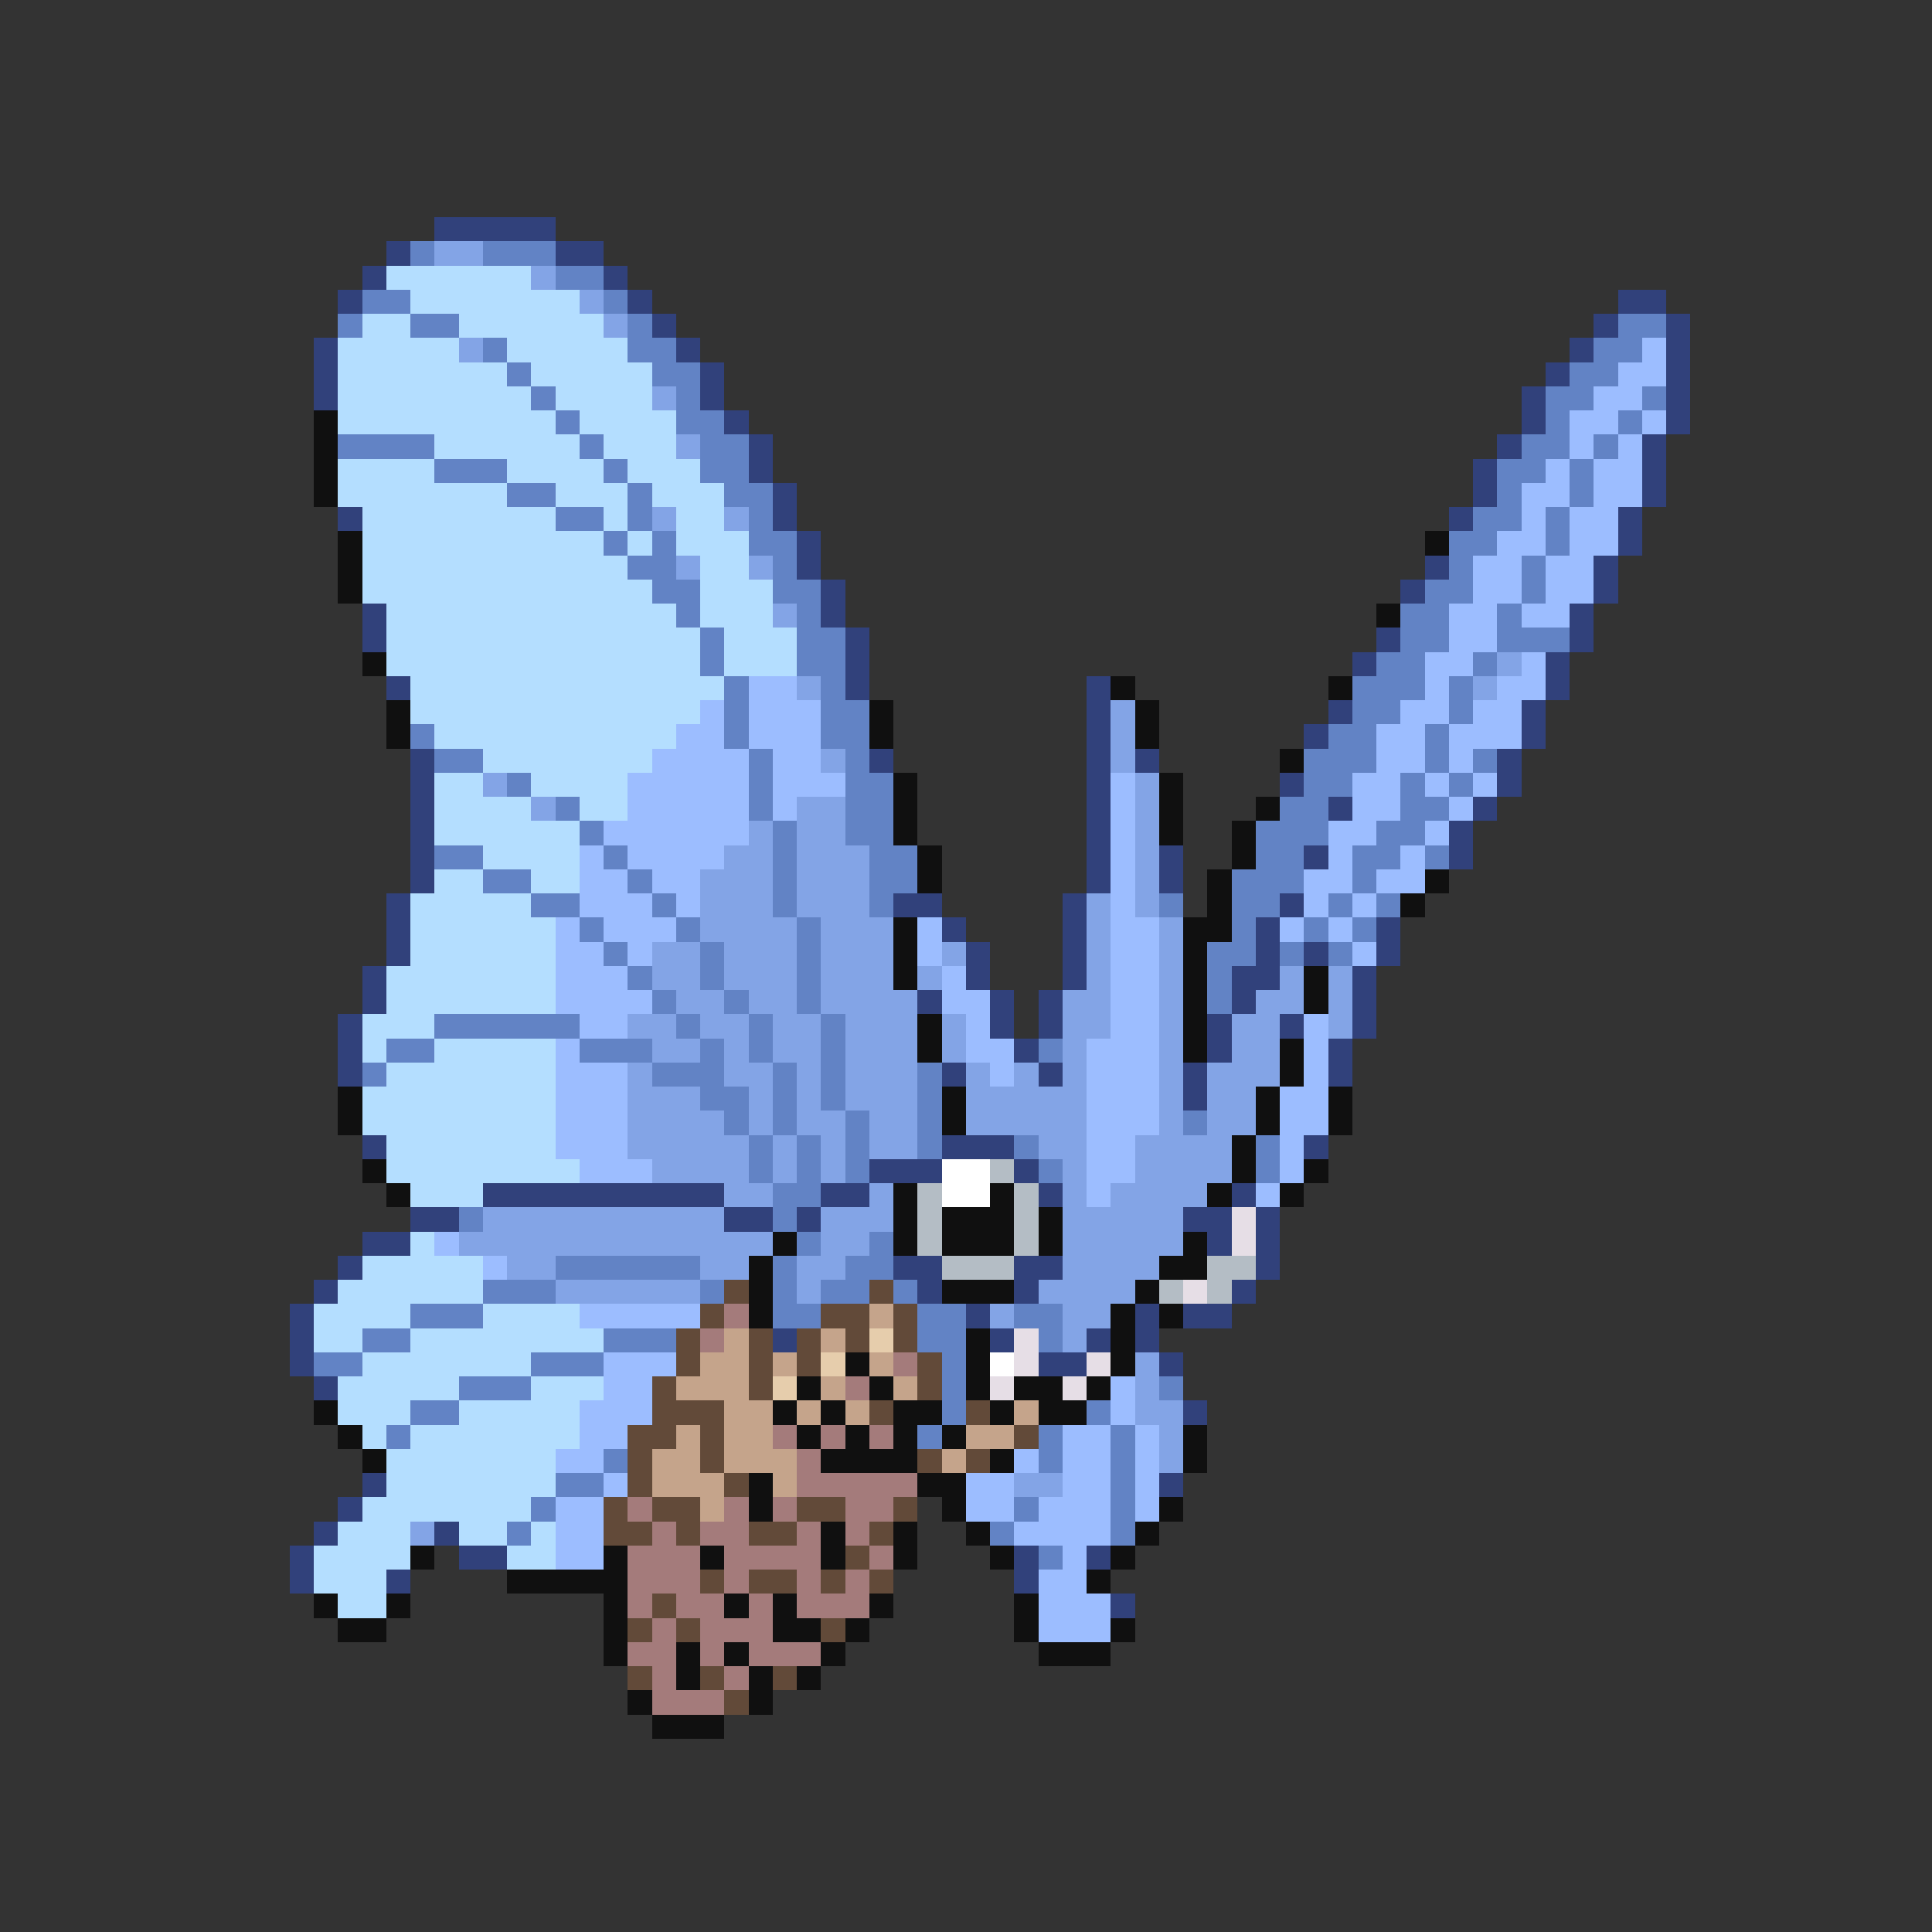 <svg xmlns="http://www.w3.org/2000/svg" viewBox="0 -0.5 80 80" shape-rendering="crispEdges">
<rect x="0" y="-0.5" width="80" height="80" fill="#333333" stroke="none"/>
<path stroke="#31417b" d="M18 9h5M16 10h1M23 10h2M15 11h1M25 11h1M14 12h1M26 12h1M67 12h2M27 13h1M66 13h1M69 13h1M13 14h1M28 14h1M65 14h1M69 14h1M13 15h1M29 15h1M64 15h1M69 15h1M13 16h1M29 16h1M63 16h1M69 16h1M30 17h1M63 17h1M69 17h1M31 18h1M62 18h1M68 18h1M31 19h1M61 19h1M68 19h1M32 20h1M61 20h1M68 20h1M14 21h1M32 21h1M60 21h1M67 21h1M33 22h1M67 22h1M33 23h1M59 23h1M66 23h1M34 24h1M58 24h1M66 24h1M15 25h1M34 25h1M65 25h1M15 26h1M35 26h1M57 26h1M65 26h1M35 27h1M56 27h1M64 27h1M16 28h1M35 28h1M45 28h1M64 28h1M45 29h1M55 29h1M63 29h1M45 30h1M54 30h1M63 30h1M17 31h1M36 31h1M45 31h1M47 31h1M62 31h1M17 32h1M45 32h1M53 32h1M62 32h1M17 33h1M45 33h1M55 33h1M61 33h1M17 34h1M45 34h1M60 34h1M17 35h1M45 35h1M48 35h1M54 35h1M60 35h1M17 36h1M45 36h1M48 36h1M16 37h1M37 37h2M44 37h1M53 37h1M16 38h1M39 38h1M44 38h1M52 38h1M57 38h1M16 39h1M40 39h1M44 39h1M52 39h1M54 39h1M57 39h1M15 40h1M40 40h1M44 40h1M51 40h2M56 40h1M15 41h1M38 41h1M41 41h1M43 41h1M51 41h1M56 41h1M14 42h1M41 42h1M43 42h1M50 42h1M53 42h1M56 42h1M14 43h1M42 43h1M50 43h1M55 43h1M14 44h1M39 44h1M43 44h1M49 44h1M55 44h1M49 45h1M15 47h1M39 47h3M54 47h1M36 48h3M42 48h1M20 49h10M34 49h2M43 49h1M51 49h1M17 50h2M30 50h2M33 50h1M49 50h2M52 50h1M15 51h2M50 51h1M52 51h1M14 52h1M37 52h2M42 52h2M52 52h1M13 53h1M38 53h1M42 53h1M51 53h1M12 54h1M40 54h1M47 54h1M49 54h2M12 55h1M32 55h1M41 55h1M45 55h1M47 55h1M12 56h1M43 56h2M48 56h1M13 57h1M49 58h1M15 61h1M48 61h1M14 62h1M13 63h1M18 63h1M12 64h1M19 64h2M42 64h1M45 64h1M12 65h1M16 65h1M42 65h1M46 66h1" />
<path stroke="#6283c5" d="M17 10h1M20 10h3M23 11h2M15 12h2M25 12h1M14 13h1M17 13h2M26 13h1M67 13h2M20 14h1M26 14h2M66 14h2M21 15h1M27 15h2M65 15h2M22 16h1M28 16h1M64 16h2M68 16h1M23 17h1M28 17h2M64 17h1M67 17h1M14 18h4M24 18h1M29 18h2M63 18h2M66 18h1M18 19h3M25 19h1M29 19h2M62 19h2M65 19h1M21 20h2M26 20h1M30 20h2M62 20h1M65 20h1M23 21h2M26 21h1M31 21h1M61 21h2M64 21h1M25 22h1M27 22h1M31 22h2M60 22h2M64 22h1M26 23h2M32 23h1M60 23h1M63 23h1M27 24h2M32 24h2M59 24h2M63 24h1M28 25h1M33 25h1M58 25h2M62 25h1M29 26h1M33 26h2M58 26h2M62 26h3M29 27h1M33 27h2M57 27h2M61 27h1M30 28h1M34 28h1M56 28h3M60 28h1M30 29h1M34 29h2M56 29h2M60 29h1M17 30h1M30 30h1M34 30h2M55 30h2M59 30h1M18 31h2M31 31h1M35 31h1M54 31h3M59 31h1M61 31h1M21 32h1M31 32h1M35 32h2M54 32h2M58 32h1M60 32h1M23 33h1M31 33h1M35 33h2M53 33h2M58 33h2M24 34h1M32 34h1M35 34h2M52 34h3M57 34h2M18 35h2M25 35h1M32 35h1M36 35h2M52 35h2M56 35h2M59 35h1M20 36h2M26 36h1M32 36h1M36 36h2M51 36h3M56 36h1M22 37h2M27 37h1M32 37h1M36 37h1M48 37h1M51 37h2M55 37h1M57 37h1M24 38h1M28 38h1M33 38h1M51 38h1M54 38h1M56 38h1M25 39h1M29 39h1M33 39h1M50 39h2M53 39h1M55 39h1M26 40h1M29 40h1M33 40h1M50 40h1M27 41h1M30 41h1M33 41h1M50 41h1M18 42h6M28 42h1M31 42h1M34 42h1M16 43h2M24 43h3M29 43h1M31 43h1M34 43h1M43 43h1M15 44h1M27 44h3M32 44h1M34 44h1M38 44h1M29 45h2M32 45h1M34 45h1M38 45h1M30 46h1M32 46h1M35 46h1M38 46h1M49 46h1M31 47h1M33 47h1M35 47h1M38 47h1M42 47h1M52 47h1M31 48h1M33 48h1M35 48h1M43 48h1M52 48h1M32 49h2M19 50h1M32 50h1M33 51h1M36 51h1M23 52h6M32 52h1M35 52h2M20 53h3M29 53h1M32 53h1M34 53h2M37 53h1M17 54h3M32 54h2M38 54h2M42 54h2M15 55h2M25 55h3M38 55h2M43 55h1M13 56h2M22 56h3M39 56h1M19 57h3M39 57h1M48 57h1M17 58h2M39 58h1M45 58h1M16 59h1M38 59h1M43 59h1M46 59h1M25 60h1M43 60h1M46 60h1M23 61h2M46 61h1M22 62h1M42 62h1M46 62h1M21 63h1M41 63h1M46 63h1M43 64h1" />
<path stroke="#83a4e6" d="M18 10h2M22 11h1M24 12h1M25 13h1M19 14h1M27 16h1M28 18h1M27 21h1M30 21h1M28 23h1M31 23h1M32 25h1M62 27h1M33 28h1M61 28h1M46 29h1M46 30h1M34 31h1M46 31h1M20 32h1M47 32h1M22 33h1M33 33h2M47 33h1M31 34h1M33 34h2M47 34h1M30 35h2M33 35h3M47 35h1M29 36h3M33 36h3M47 36h1M29 37h3M33 37h3M45 37h1M47 37h1M29 38h4M34 38h3M45 38h1M48 38h1M27 39h2M30 39h3M34 39h3M39 39h1M45 39h1M48 39h1M27 40h2M30 40h3M34 40h3M38 40h1M45 40h1M48 40h1M53 40h1M55 40h1M28 41h2M31 41h2M34 41h4M44 41h2M48 41h1M52 41h2M55 41h1M26 42h2M29 42h2M32 42h2M35 42h3M39 42h1M44 42h2M48 42h1M51 42h2M55 42h1M27 43h2M30 43h1M32 43h2M35 43h3M39 43h1M44 43h1M48 43h1M51 43h2M26 44h1M30 44h2M33 44h1M35 44h3M40 44h1M42 44h1M44 44h1M48 44h1M50 44h3M26 45h3M31 45h1M33 45h1M35 45h3M40 45h5M48 45h1M50 45h2M26 46h4M31 46h1M33 46h2M36 46h2M40 46h5M48 46h1M50 46h2M26 47h5M32 47h1M34 47h1M36 47h2M43 47h2M47 47h4M27 48h4M32 48h1M34 48h1M44 48h1M47 48h4M30 49h2M36 49h1M44 49h1M46 49h4M20 50h10M34 50h3M44 50h5M19 51h13M34 51h2M44 51h5M21 52h2M29 52h2M33 52h2M44 52h4M23 53h6M33 53h1M43 53h4M41 54h1M44 54h2M44 55h1M47 56h1M47 57h1M47 58h2M48 59h1M48 60h1M42 61h2M17 63h1" />
<path stroke="#b4deff" d="M16 11h6M17 12h7M15 13h2M19 13h6M14 14h5M21 14h5M14 15h7M22 15h5M14 16h8M23 16h4M14 17h9M24 17h4M18 18h6M25 18h3M14 19h4M21 19h4M26 19h3M14 20h7M23 20h3M27 20h3M15 21h8M25 21h1M28 21h2M15 22h10M26 22h1M28 22h3M15 23h11M29 23h2M15 24h12M29 24h3M16 25h12M29 25h3M16 26h13M30 26h3M16 27h13M30 27h3M17 28h13M17 29h12M18 30h10M20 31h7M18 32h2M22 32h4M18 33h4M24 33h2M18 34h6M20 35h4M18 36h2M22 36h2M17 37h5M17 38h6M17 39h6M16 40h7M16 41h7M15 42h3M15 43h1M18 43h5M16 44h7M15 45h8M15 46h8M16 47h7M16 48h8M17 49h3M17 51h1M15 52h5M14 53h6M13 54h4M20 54h4M13 55h2M17 55h8M15 56h7M14 57h5M22 57h3M14 58h3M19 58h5M15 59h1M17 59h7M16 60h7M16 61h7M15 62h7M14 63h3M19 63h2M22 63h1M13 64h4M21 64h2M13 65h3M14 66h2" />
<path stroke="#9cbdff" d="M68 14h1M67 15h2M66 16h2M65 17h2M68 17h1M65 18h1M67 18h1M64 19h1M66 19h2M63 20h2M66 20h2M63 21h1M65 21h2M62 22h2M65 22h2M61 23h2M64 23h2M61 24h2M64 24h2M60 25h2M63 25h2M60 26h2M59 27h2M63 27h1M31 28h2M59 28h1M62 28h2M29 29h1M31 29h3M58 29h2M61 29h2M28 30h2M31 30h3M57 30h2M60 30h3M27 31h4M32 31h2M57 31h2M60 31h1M26 32h5M32 32h3M46 32h1M56 32h2M59 32h1M61 32h1M26 33h5M32 33h1M46 33h1M56 33h2M60 33h1M25 34h6M46 34h1M55 34h2M59 34h1M24 35h1M26 35h4M46 35h1M55 35h1M58 35h1M24 36h2M27 36h2M46 36h1M54 36h2M57 36h2M24 37h3M28 37h1M46 37h1M54 37h1M56 37h1M23 38h1M25 38h3M38 38h1M46 38h2M53 38h1M55 38h1M23 39h2M26 39h1M38 39h1M46 39h2M56 39h1M23 40h3M39 40h1M46 40h2M23 41h4M39 41h2M46 41h2M24 42h2M40 42h1M46 42h2M54 42h1M23 43h1M40 43h2M45 43h3M54 43h1M23 44h3M41 44h1M45 44h3M54 44h1M23 45h3M45 45h3M53 45h2M23 46h3M45 46h3M53 46h2M23 47h3M45 47h2M53 47h1M24 48h3M45 48h2M53 48h1M45 49h1M52 49h1M18 51h1M20 52h1M24 54h5M25 56h3M25 57h2M46 57h1M24 58h3M46 58h1M24 59h2M44 59h2M47 59h1M23 60h2M42 60h1M44 60h2M47 60h1M25 61h1M40 61h2M44 61h2M47 61h1M23 62h2M40 62h2M43 62h3M47 62h1M23 63h2M42 63h4M23 64h2M44 64h1M43 65h2M43 66h3M43 67h3" />
<path stroke="#101010" d="M13 17h1M13 18h1M13 19h1M13 20h1M14 22h1M59 22h1M14 23h1M14 24h1M57 25h1M15 27h1M46 28h1M55 28h1M16 29h1M36 29h1M47 29h1M16 30h1M36 30h1M47 30h1M53 31h1M37 32h1M48 32h1M37 33h1M48 33h1M52 33h1M37 34h1M48 34h1M51 34h1M38 35h1M51 35h1M38 36h1M50 36h1M59 36h1M50 37h1M58 37h1M37 38h1M49 38h2M37 39h1M49 39h1M37 40h1M49 40h1M54 40h1M49 41h1M54 41h1M38 42h1M49 42h1M38 43h1M49 43h1M53 43h1M53 44h1M14 45h1M39 45h1M52 45h1M55 45h1M14 46h1M39 46h1M52 46h1M55 46h1M51 47h1M15 48h1M51 48h1M54 48h1M16 49h1M37 49h1M41 49h1M50 49h1M53 49h1M37 50h1M39 50h3M43 50h1M32 51h1M37 51h1M39 51h3M43 51h1M49 51h1M31 52h1M48 52h2M31 53h1M39 53h3M47 53h1M31 54h1M46 54h1M48 54h1M40 55h1M46 55h1M35 56h1M40 56h1M46 56h1M33 57h1M36 57h1M40 57h1M42 57h2M45 57h1M13 58h1M32 58h1M34 58h1M37 58h2M41 58h1M43 58h2M14 59h1M33 59h1M35 59h1M37 59h1M39 59h1M49 59h1M15 60h1M34 60h4M41 60h1M49 60h1M31 61h1M38 61h2M31 62h1M39 62h1M48 62h1M34 63h1M37 63h1M40 63h1M47 63h1M17 64h1M25 64h1M29 64h1M34 64h1M37 64h1M41 64h1M46 64h1M21 65h5M45 65h1M13 66h1M16 66h1M25 66h1M30 66h1M32 66h1M36 66h1M42 66h1M14 67h2M25 67h1M32 67h2M35 67h1M42 67h1M46 67h1M25 68h1M28 68h1M30 68h1M34 68h1M43 68h3M28 69h1M31 69h1M33 69h1M26 70h1M31 70h1M27 71h3" />
<path stroke="#ffffff" d="M39 48h2M39 49h2M41 56h1" />
<path stroke="#b4bdc5" d="M41 48h1M38 49h1M42 49h1M38 50h1M42 50h1M38 51h1M42 51h1M39 52h3M50 52h2M48 53h1M50 53h1" />
<path stroke="#e6dee6" d="M51 50h1M51 51h1M49 53h1M42 55h1M42 56h1M45 56h1M41 57h1M44 57h1" />
<path stroke="#624a39" d="M30 53h1M36 53h1M29 54h1M34 54h2M37 54h1M28 55h1M31 55h1M33 55h1M35 55h1M37 55h1M28 56h1M31 56h1M33 56h1M38 56h1M27 57h1M31 57h1M38 57h1M27 58h3M36 58h1M40 58h1M26 59h2M29 59h1M42 59h1M26 60h1M29 60h1M38 60h1M40 60h1M26 61h1M30 61h1M25 62h1M27 62h2M33 62h2M37 62h1M25 63h2M28 63h1M31 63h2M36 63h1M35 64h1M29 65h1M31 65h2M34 65h1M36 65h1M27 66h1M26 67h1M28 67h1M34 67h1M26 69h1M29 69h1M32 69h1M30 70h1" />
<path stroke="#a47b7b" d="M30 54h1M29 55h1M37 56h1M35 57h1M32 59h1M34 59h1M36 59h1M33 60h1M33 61h5M26 62h1M30 62h1M32 62h1M35 62h2M27 63h1M29 63h2M33 63h1M35 63h1M26 64h3M30 64h4M36 64h1M26 65h3M30 65h1M33 65h1M35 65h1M26 66h1M28 66h2M31 66h1M33 66h3M27 67h1M29 67h3M26 68h2M29 68h1M31 68h3M27 69h1M30 69h1M27 70h3" />
<path stroke="#c5a48b" d="M36 54h1M30 55h1M34 55h1M29 56h2M32 56h1M36 56h1M28 57h3M34 57h1M37 57h1M30 58h2M33 58h1M35 58h1M42 58h1M28 59h1M30 59h2M40 59h2M27 60h2M30 60h3M39 60h1M27 61h3M32 61h1M29 62h1" />
<path stroke="#e6cdac" d="M36 55h1M34 56h1M32 57h1" />
</svg>